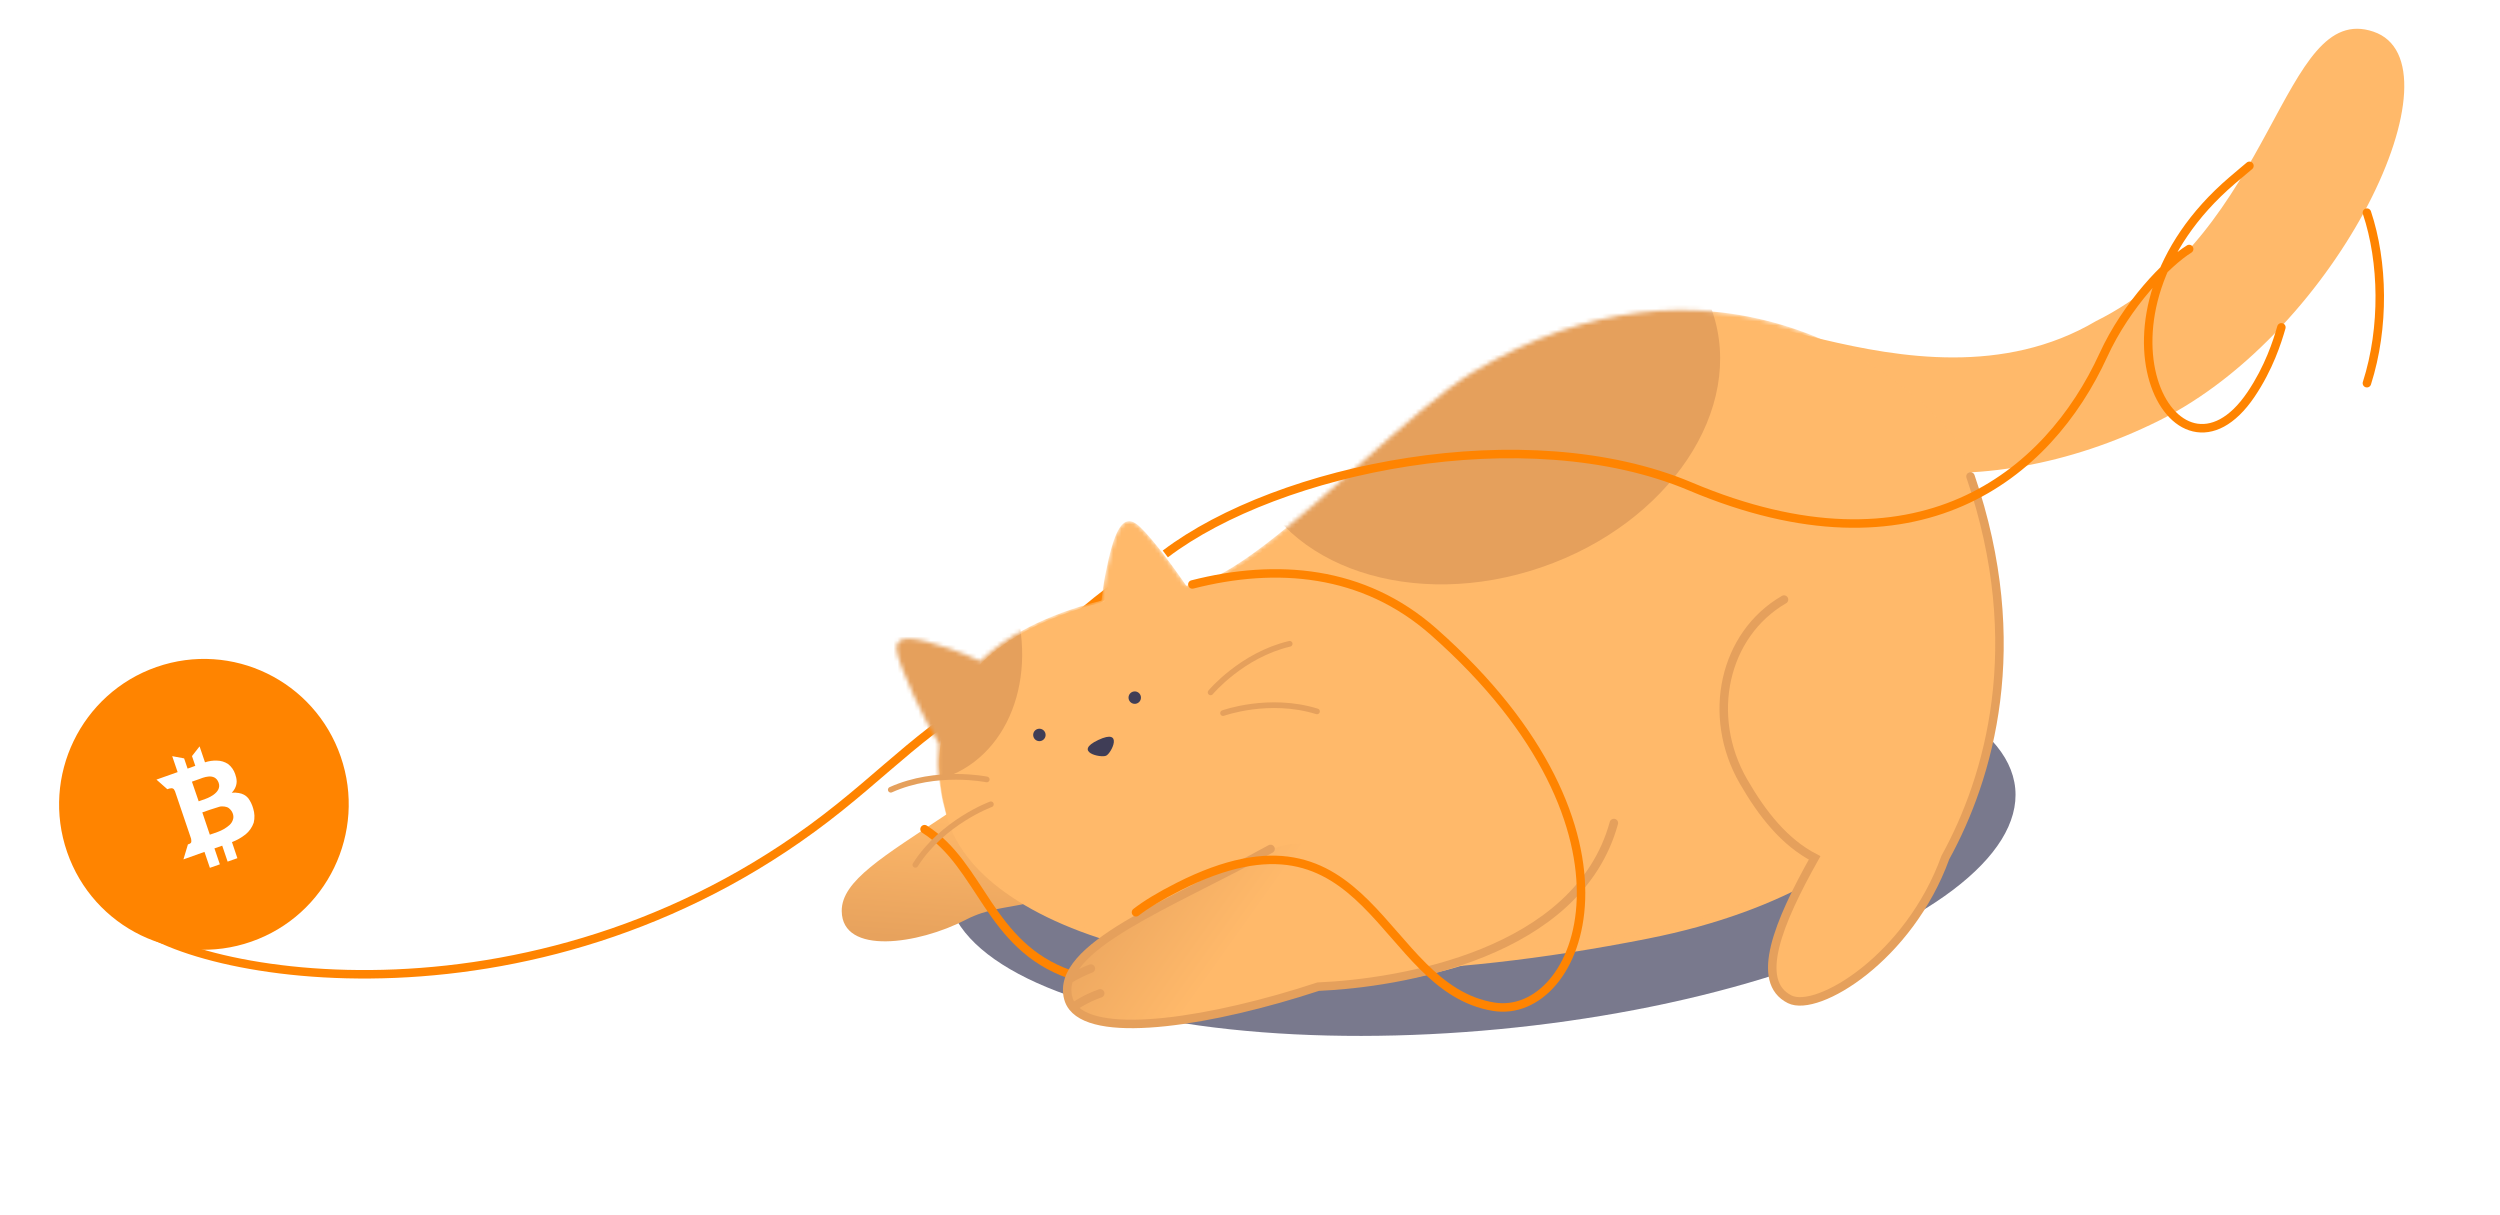 <svg width="603" height="293" viewBox="0 0 603 293" fill="none" xmlns="http://www.w3.org/2000/svg">
<path d="M414.865 86.047C429.807 116.223 477.197 123.131 520.713 101.476C564.229 79.821 594.689 15.122 572.452 7.628C550.215 0.133 549.063 55.8 505.546 77.455C461.161 103.663 404.347 60.145 414.865 86.047Z" fill="#FFB96A"/>
<g opacity="0.6" filter="url(#filter0_f_1_7984)">
<ellipse cx="129.5" cy="46" rx="129.5" ry="46" transform="matrix(0.995 -0.095 0.095 0.995 224 169)" fill="#1F1F41"/>
</g>
<path d="M228.475 196.309C213.155 206.541 202.956 212.448 203.024 219.752C203.123 230.448 221.462 227.818 232.944 221.846C243.335 216.442 252.002 221.281 259.251 208.693C260.555 206.429 260.289 202.571 259.249 197.918C254.345 194.501 246.251 187.501 228.475 196.309Z" fill="url(#paint0_linear_1_7984)"/>
<path d="M31 221.349C44.908 235.891 131.625 251.673 202.565 194.68C211.121 187.805 216.805 182.332 225 176" stroke="#FF8401" stroke-width="2.048" stroke-linecap="square"/>
<path d="M262 147C263.624 145.64 265.292 144.306 267 143" stroke="#FF8401" stroke-width="2.048" stroke-linecap="square"/>
<path fill-rule="evenodd" clip-rule="evenodd" d="M228.897 198.384C236.872 223.804 293.981 246.93 397.536 226.381C464.443 213.104 480.962 170.858 480.792 142.473C479.383 127.198 476.432 114.787 471.027 107.969C458.11 91.676 412.55 59.014 355.522 93.18C348.653 97.296 339.372 105.044 329.654 113.156C313.816 126.378 296.818 140.568 287.208 141.582C228.395 147.791 221.736 175.558 228.897 198.384Z" fill="#FFB96A"/>
<mask id="mask0_1_7984" style="mask-type:alpha" maskUnits="userSpaceOnUse" x="216" y="74" width="265" height="159">
<path fill-rule="evenodd" clip-rule="evenodd" d="M216.239 156.526C215.997 152.93 220.636 153.587 228.913 156.4C231.733 157.358 234.305 158.455 236.472 159.485C242.648 153.461 252.035 148.341 265.679 144.849C265.894 142.836 266.204 140.657 266.647 138.402C268.526 128.836 270.497 123.995 273.951 126.265C276.265 127.787 281.849 135.024 286.112 141.262C286.381 141.233 286.651 141.204 286.922 141.175C296.274 140.188 312.625 125.63 328.092 111.859C338.263 102.803 348.052 94.088 355.217 89.796C412.229 55.645 457.776 88.291 470.69 104.577C476.093 111.391 479.043 123.797 480.452 139.064C480.621 167.436 459.395 214.156 392.225 225.93C294.111 243.128 236.599 223.358 228.627 197.95C226.749 191.966 225.822 185.642 226.537 179.456C226.496 179.396 226.455 179.335 226.413 179.273C223.42 174.811 216.482 160.123 216.239 156.526Z" fill="#F9B466"/>
</mask>
<g mask="url(#mask0_1_7984)">
<path fill-rule="evenodd" clip-rule="evenodd" d="M216.239 156.526C215.997 152.93 220.636 153.587 228.913 156.4C231.733 157.358 234.305 158.455 236.472 159.485C242.648 153.461 252.035 148.341 265.679 144.849C265.894 142.836 266.204 140.657 266.647 138.402C268.526 128.836 270.497 123.995 273.951 126.265C276.265 127.787 281.849 135.024 286.112 141.262C286.381 141.233 286.651 141.204 286.922 141.175C296.274 140.188 312.625 125.63 328.092 111.859C338.263 102.803 348.052 94.088 355.217 89.796C412.229 55.645 457.776 88.291 470.69 104.577C476.093 111.391 479.043 123.797 480.452 139.064C480.621 167.436 459.395 214.156 392.225 225.93C294.111 243.128 236.599 223.358 228.627 197.95C226.749 191.966 225.822 185.642 226.537 179.456C226.496 179.396 226.455 179.335 226.413 179.273C223.42 174.811 216.482 160.123 216.239 156.526Z" fill="#FFB96A"/>
<ellipse cx="30.5" cy="37.5" rx="30.5" ry="37.5" transform="matrix(0.919 -0.395 0.395 0.919 171.999 130)" fill="#E5A05C"/>
<ellipse cx="45" cy="59" rx="45" ry="59" transform="matrix(-0.325 -0.946 0.946 -0.325 315.999 156)" fill="#E5A05C"/>
</g>
<path d="M223.547 199.135C223.069 198.833 222.437 198.975 222.135 199.453C221.833 199.931 221.975 200.563 222.453 200.865L223.547 199.135ZM258.338 234.034C248.884 230.723 243.721 224.371 239.167 217.615C234.655 210.922 230.644 203.62 223.547 199.135L222.453 200.865C229.084 205.057 232.799 211.832 237.469 218.759C242.096 225.623 247.57 232.432 257.662 235.966L258.338 234.034Z" fill="#FF8401"/>
<path d="M295 172C295 172 306.071 167.988 317.657 171.589" stroke="#E5A05C" stroke-width="1.376" stroke-miterlimit="10" stroke-linecap="round"/>
<path d="M292 167C292 167 299.521 157.997 311.067 155.284" stroke="#E5A05C" stroke-width="1.376" stroke-miterlimit="10" stroke-linecap="round"/>
<path d="M239 194C239 194 227.38 198.254 220.789 208.593" stroke="#E5A05C" stroke-width="1.376" stroke-miterlimit="10" stroke-linecap="round"/>
<path d="M238 188C238 188 225.95 185.503 214.856 190.484" stroke="#E5A05C" stroke-width="1.376" stroke-miterlimit="10" stroke-linecap="round"/>
<path d="M266.801 182.272C265.531 182.879 258.748 181.366 264.911 178.479C271.087 175.571 268.079 181.7 266.801 182.272Z" fill="#3F3D56"/>
<path d="M273.916 169.752C274.736 169.632 275.304 168.87 275.184 168.051C275.065 167.231 274.304 166.663 273.484 166.783C272.665 166.903 272.097 167.665 272.216 168.484C272.335 169.304 273.096 169.872 273.916 169.752Z" fill="#3F3D56"/>
<path d="M430.236 143.943C415.714 152.347 411.341 172.004 420.468 187.85C425.044 195.793 430.434 202.588 437.662 206.339C428.887 221.974 423.081 236.215 431.681 240.498C438.326 243.808 460.456 230.531 469.216 206.263C482.936 181.3 489.407 151.018 474.79 115.584C471.514 107.643 443.25 128.768 430.236 143.943Z" fill="#FFB96A"/>
<path d="M430.307 144.617C415.788 153.019 411.405 172.652 420.516 188.469C425.084 196.399 430.466 203.181 437.687 206.921C428.908 222.541 423.095 236.766 431.687 241.038C438.326 244.339 460.451 231.065 469.221 206.826C479.75 187.7 489.215 155.653 475.284 114.912" stroke="#E5A05C" stroke-width="2.048" stroke-linecap="round"/>
<path d="M250.916 178.752C251.736 178.632 252.304 177.87 252.184 177.051C252.065 176.231 251.304 175.663 250.484 175.783C249.665 175.903 249.097 176.665 249.216 177.484C249.335 178.304 250.096 178.872 250.916 178.752Z" fill="#3F3D56"/>
<path d="M306.463 204.832C320.779 200.297 314.846 207.67 317.647 218.434C340.748 207.236 385.705 190.045 380.732 210.865C375.76 231.684 336.873 237.932 318.051 238.454C290.613 247.493 260.547 251.843 257.746 241.08C254.484 228.544 282.145 218.378 306.463 204.832Z" fill="url(#paint1_linear_1_7984)"/>
<path d="M306.458 204.762C282.114 218.231 254.437 228.366 257.662 240.755C257.869 241.553 258.23 242.266 258.732 242.898M258.732 242.898C264.923 250.708 292.55 246.326 317.941 237.982C337.572 237.129 380.581 230.177 389.265 198.513M258.732 242.898C259.968 242.284 261.523 240.974 265.369 239.598M257.821 236.244C259.163 235.342 261.791 234.095 263.111 233.613" stroke="#E5A05C" stroke-width="2.048" stroke-linecap="round"/>
<path d="M345.831 152.418L346.509 151.651L345.831 152.418ZM360.29 242.823L360.453 241.812L360.29 242.823ZM284.29 213.836L284.752 214.75L284.29 213.836ZM407.728 117.34L407.33 118.283L407.728 117.34ZM507.33 85.663L506.399 85.237L507.33 85.663ZM542.943 95.141L542.094 94.567L542.943 95.141ZM538.391 43.524L539.056 44.302L538.391 43.524ZM569.923 92.119C569.751 92.657 570.048 93.233 570.587 93.405C571.125 93.578 571.702 93.28 571.874 92.742L569.923 92.119ZM287.342 139.98C286.794 140.121 286.464 140.678 286.604 141.226C286.745 141.774 287.302 142.104 287.85 141.964L287.342 139.98ZM273.372 219.238C272.925 219.585 272.845 220.228 273.192 220.674C273.539 221.121 274.182 221.201 274.628 220.854L273.372 219.238ZM528.568 60.93C529.049 60.631 529.196 60 528.897 59.52C528.598 59.039 527.967 58.892 527.487 59.191L528.568 60.93ZM551.253 79.236C551.408 78.692 551.094 78.125 550.55 77.97C550.006 77.815 549.44 78.129 549.284 78.673L551.253 79.236ZM543.219 40.785C543.653 40.423 543.711 39.777 543.348 39.343C542.985 38.91 542.339 38.852 541.906 39.215L543.219 40.785ZM571.869 50.963C571.69 50.427 571.11 50.137 570.574 50.317C570.037 50.496 569.748 51.076 569.928 51.612L571.869 50.963ZM345.153 153.185C372.198 177.096 380.853 200.271 380.301 216.894C380.025 225.216 377.447 231.877 373.747 236.227C370.054 240.57 365.274 242.591 360.453 241.812L360.127 243.833C365.79 244.749 371.246 242.328 375.307 237.554C379.362 232.786 382.059 225.652 382.348 216.962C382.925 199.559 373.866 175.838 346.509 151.651L345.153 153.185ZM360.453 241.812C353.829 240.741 348.706 237.07 343.981 232.375C341.615 230.025 339.373 227.443 337.091 224.819C334.819 222.206 332.509 219.553 330.046 217.116C325.113 212.236 319.483 208.139 312.054 206.82C304.626 205.502 295.569 206.99 283.828 212.923L284.752 214.75C296.249 208.941 304.847 207.621 311.696 208.836C318.543 210.051 323.812 213.829 328.606 218.571C331.006 220.945 333.266 223.54 335.546 226.163C337.817 228.775 340.11 231.416 342.537 233.828C347.398 238.657 352.894 242.664 360.127 243.833L360.453 241.812ZM407.33 118.283C434.919 129.923 456.791 129.32 473.493 122.009C490.171 114.709 501.533 100.789 508.261 86.089L506.399 85.237C499.82 99.611 488.771 113.086 472.672 120.134C456.594 127.171 435.319 127.869 408.126 116.396L407.33 118.283ZM542.094 94.567C537.66 101.132 533.076 102.934 529.389 102.065C525.614 101.175 522.202 97.371 520.423 91.464C516.891 79.74 520.122 60.508 539.056 44.302L537.725 42.746C518.258 59.408 514.666 79.453 518.462 92.054C520.346 98.31 524.135 102.931 528.919 104.058C533.793 105.206 539.127 102.618 543.791 95.714L542.094 94.567ZM287.85 141.964C307.836 136.846 328.501 138.462 345.153 153.185L346.509 151.651C329.19 136.338 307.75 134.755 287.342 139.98L287.85 141.964ZM283.828 212.923C279.253 215.234 275.832 217.326 273.372 219.238L274.628 220.854C276.946 219.053 280.241 217.029 284.752 214.75L283.828 212.923ZM508.261 86.089C511.011 80.082 514.801 74.586 518.563 70.183C522.336 65.768 526.034 62.506 528.568 60.93L527.487 59.191C524.711 60.918 520.857 64.347 517.007 68.853C513.147 73.369 509.243 79.023 506.399 85.237L508.261 86.089ZM549.284 78.673C548.299 82.122 546.328 88.301 542.094 94.567L543.791 95.714C548.203 89.183 550.246 82.763 551.253 79.236L549.284 78.673ZM539.056 44.302C539.941 43.544 540.982 42.666 541.802 41.975C542.212 41.63 542.566 41.333 542.818 41.121C542.944 41.016 543.045 40.932 543.113 40.874C543.148 40.845 543.174 40.823 543.192 40.808C543.201 40.8 543.208 40.795 543.213 40.791C543.215 40.789 543.217 40.788 543.218 40.787C543.218 40.786 543.219 40.786 543.219 40.786C543.219 40.785 543.219 40.785 543.219 40.785C543.219 40.785 543.219 40.785 543.219 40.785C543.219 40.785 543.219 40.785 542.563 40C541.906 39.215 541.906 39.215 541.906 39.215C541.906 39.215 541.906 39.215 541.906 39.215C541.906 39.215 541.905 39.215 541.905 39.215C541.905 39.215 541.905 39.216 541.904 39.216C541.903 39.217 541.901 39.219 541.899 39.221C541.894 39.224 541.887 39.23 541.878 39.238C541.86 39.253 541.833 39.275 541.799 39.304C541.73 39.362 541.629 39.446 541.503 39.552C541.25 39.764 540.894 40.063 540.483 40.409C539.662 41.1 538.616 41.983 537.725 42.746L539.056 44.302ZM281.695 134.425C295.179 124.206 316.735 115.995 339.908 112.438C363.077 108.882 387.703 110.002 407.33 118.283L408.126 116.396C388.035 107.92 362.995 106.823 339.597 110.414C316.204 114.005 294.294 122.308 280.458 132.793L281.695 134.425ZM569.928 51.612C573.821 63.251 574.162 78.849 569.923 92.119L571.874 92.742C576.244 79.06 575.901 63.016 571.869 50.963L569.928 51.612Z" fill="#FF8401"/>
<path d="M60.613 227.126C78.832 220.773 88.505 200.772 82.177 182.485C75.85 164.199 55.972 154.527 37.753 160.88C19.535 167.233 9.861 187.233 16.189 205.52C22.516 223.807 42.41 233.497 60.613 227.126Z" fill="#FF8400"/>
<path d="M59.854 192.496C59.273 191.819 58.476 191.409 57.597 191.278C57.052 191.177 56.467 191.141 55.903 191.207C56.189 190.913 56.445 190.582 56.638 190.212C56.916 189.681 57.084 189.09 57.084 188.483C57.07 187.857 56.933 187.272 56.726 186.713C56.411 185.757 55.815 184.91 55.041 184.3C54.225 183.753 53.28 183.464 52.287 183.457C51.33 183.42 50.37 183.568 49.443 183.871L48.137 180.025L46.307 182.37L47.106 184.719L45.245 185.392L44.409 182.921L41.536 182.388L42.842 186.234L37.735 188.042L40.358 190.357C40.696 190.202 41.074 190.135 41.43 190.117C41.63 190.136 41.789 190.218 41.926 190.348C42.145 190.655 42.293 190.989 42.385 191.368L45.922 201.792C46.07 202.125 46.163 202.505 46.155 202.875C46.118 203.057 46.151 203.212 45.984 203.348C45.832 203.503 45.817 203.485 45.324 203.676L44.246 207.286L49.319 205.475L50.625 209.32L53.028 208.478L51.722 204.633L53.599 203.978L54.904 207.824L57.256 206.994L55.953 203.115C57.133 202.667 58.231 202.042 59.229 201.257C60.138 200.514 60.82 199.531 61.196 198.436C61.475 197.298 61.42 196.13 61.072 195.019C60.821 194.102 60.41 193.255 59.854 192.496ZM46.317 188.609L46.291 188.539L47.923 187.964C48.836 187.643 51.791 186.228 52.735 188.792C53.664 191.339 49.551 192.699 49.551 192.699L47.919 193.275L47.856 193.083L46.317 188.609ZM48.8 195.952L50.676 195.297C51.062 195.164 52.389 194.746 52.86 194.604C53.053 194.537 53.276 194.507 53.461 194.507C53.528 194.513 53.613 194.504 53.68 194.51C54.017 194.507 54.332 194.553 54.625 194.647C54.822 194.699 55.014 194.784 55.17 194.9C55.418 195.091 55.644 195.331 55.833 195.601C55.963 195.798 56.059 195.993 56.137 196.202C56.292 196.621 56.344 197.064 56.247 197.477C56.113 198.071 55.801 198.599 55.352 198.997C54.51 199.746 53.538 200.297 52.485 200.673L50.609 201.327L48.8 195.952Z" fill="white"/>
<defs>
<filter id="filter0_f_1_7984" x="202.285" y="129.021" width="309.973" height="146.874" filterUnits="userSpaceOnUse" color-interpolation-filters="sRGB">
<feFlood flood-opacity="0" result="BackgroundImageFix"/>
<feBlend mode="normal" in="SourceGraphic" in2="BackgroundImageFix" result="shape"/>
<feGaussianBlur stdDeviation="13" result="effect1_foregroundBlur_1_7984"/>
</filter>
<linearGradient id="paint0_linear_1_7984" x1="165.024" y1="240.851" x2="169.557" y2="172.799" gradientUnits="userSpaceOnUse">
<stop offset="0.266" stop-color="#E7A25D"/>
<stop offset="0.729" stop-color="#FFB96A"/>
</linearGradient>
<linearGradient id="paint1_linear_1_7984" x1="215.643" y1="264.617" x2="280.308" y2="310.605" gradientUnits="userSpaceOnUse">
<stop offset="0.068" stop-color="#E7A25D"/>
<stop offset="0.573" stop-color="#FFB96A"/>
</linearGradient>
</defs>
</svg>
